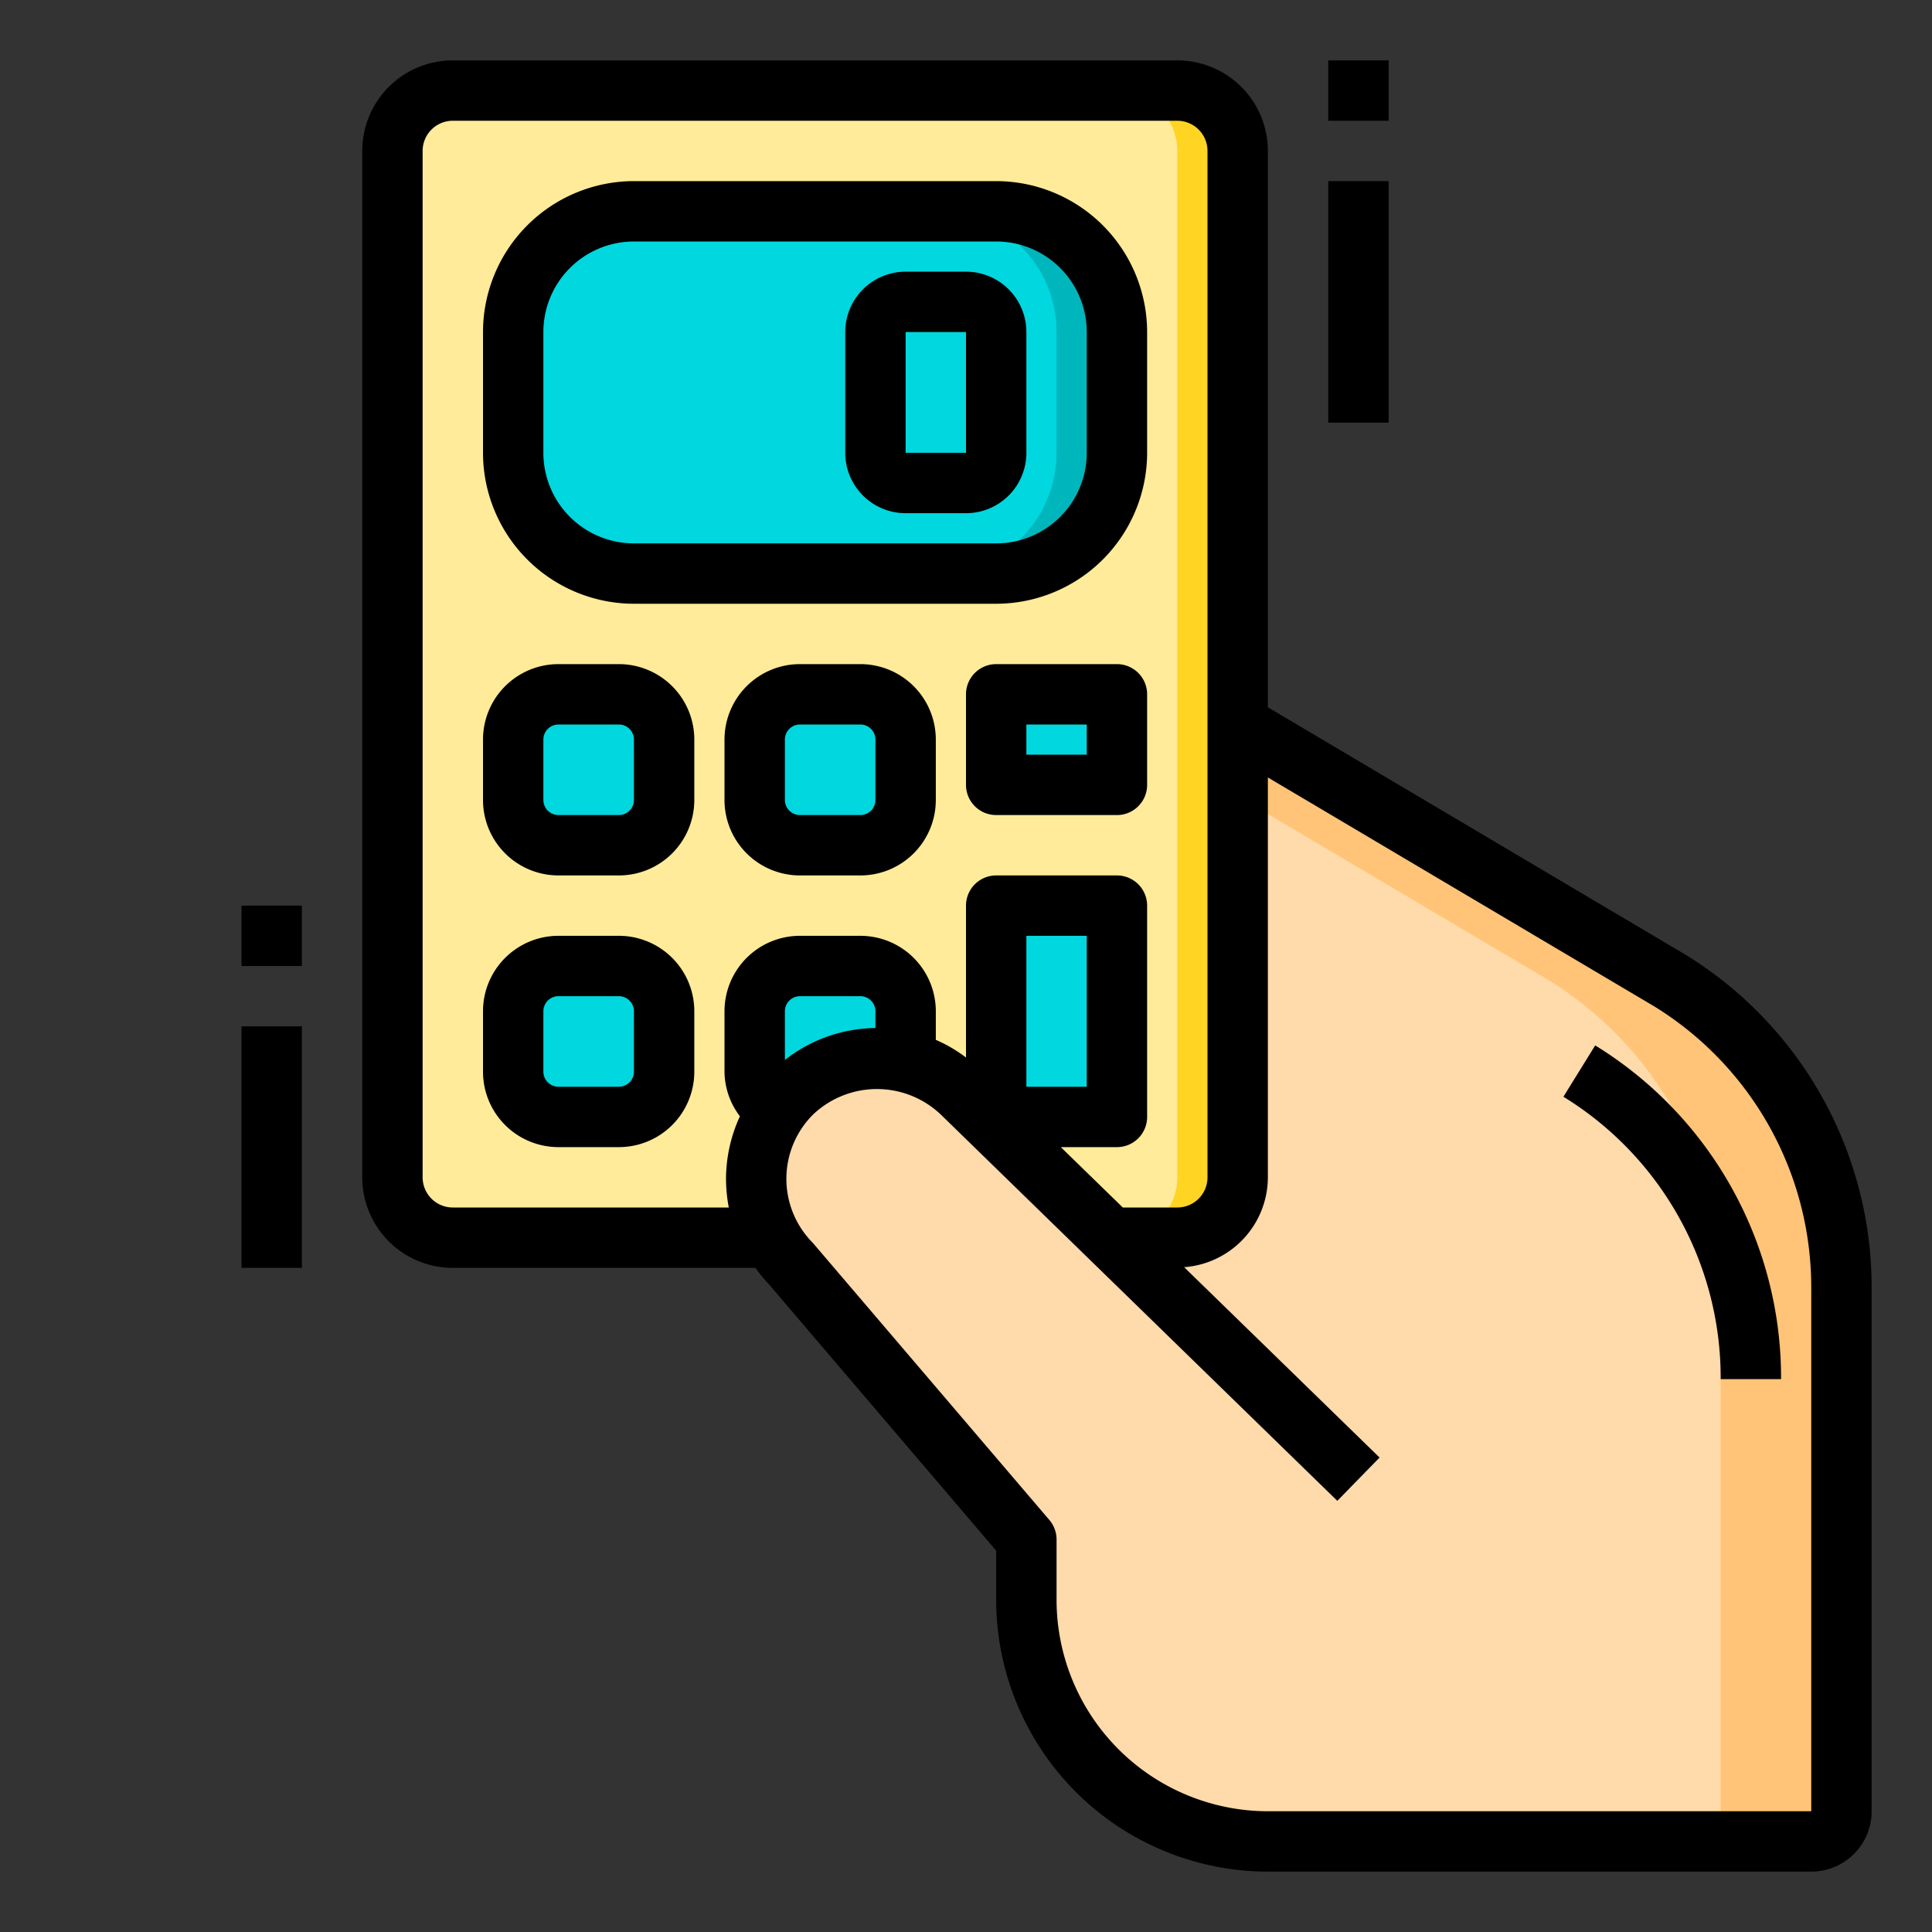<svg height="512" viewBox="0 0 64 64" width="512" xmlns="http://www.w3.org/2000/svg"><rect x="0" y="0" width="64" height="64" fill="#333333" stroke="none"/><g id="calculating"><rect fill="#ffeb99" height="38" rx="2" width="28" x="13" y="3"/><path d="m33 30h4v7h-4z" fill="#00d7df"/><path d="m33 23h4v3h-4z" fill="#00d7df"/><rect fill="#00d7df" height="12" rx="4" width="20" x="17" y="7"/><path d="m41 5v34a2.006 2.006 0 0 1 -2 2h-2a2.006 2.006 0 0 0 2-2v-34a2.006 2.006 0 0 0 -2-2h2a2.006 2.006 0 0 1 2 2z" fill="#ffd422"/><path d="m37 11v4a4 4 0 0 1 -4 4h-2a4 4 0 0 0 4-4v-4a4 4 0 0 0 -4-4h2a4 4 0 0 1 4 4z" fill="#00b6bd"/><g fill="#00d7df"><rect height="5" rx="1.5" width="5" x="25" y="32"/><rect height="5" rx="1.5" width="5" x="25" y="23"/><rect height="5" rx="1.5" width="5" x="17" y="32"/><rect height="5" rx="1.5" width="5" x="17" y="23"/></g><path d="m36.79 41h2.21a2.006 2.006 0 0 0 2-2v-15l14.32 8.48a12.01 12.01 0 0 1 5.68 10.2v17.32a1 1 0 0 1 -1 1h-18a8 8 0 0 1 -8-8v-2l-7.78-9.12a3.687 3.687 0 0 1 -.66-.88 4 4 0 0 1 .19-4.21 4.182 4.182 0 0 1 .47-.57 3.981 3.981 0 0 1 2.83-1.17 4.326 4.326 0 0 1 .95.11 3.994 3.994 0 0 1 1.88 1.06z" fill="#ffdaaa"/><path d="m61 42.68v17.32a1 1 0 0 1 -1 1h-4a1 1 0 0 0 1-1v-17.32a12.01 12.01 0 0 0 -5.68-10.2l-10.32-6.11v-2.37l14.32 8.48a12.01 12.01 0 0 1 5.68 10.2z" fill="#ffc477"/><path d="m21 20h12a5.006 5.006 0 0 0 5-5v-4a5.006 5.006 0 0 0 -5-5h-12a5.006 5.006 0 0 0 -5 5v4a5.006 5.006 0 0 0 5 5zm-3-9a3 3 0 0 1 3-3h12a3 3 0 0 1 3 3v4a3 3 0 0 1 -3 3h-12a3 3 0 0 1 -3-3z"/><path d="m20.5 22h-2a2.5 2.5 0 0 0 -2.5 2.5v2a2.5 2.5 0 0 0 2.5 2.5h2a2.5 2.5 0 0 0 2.5-2.5v-2a2.5 2.5 0 0 0 -2.5-2.5zm.5 4.5a.5.5 0 0 1 -.5.5h-2a.5.5 0 0 1 -.5-.5v-2a.5.5 0 0 1 .5-.5h2a.5.5 0 0 1 .5.5z"/><path d="m20.5 31h-2a2.5 2.5 0 0 0 -2.5 2.5v2a2.5 2.5 0 0 0 2.5 2.5h2a2.5 2.5 0 0 0 2.5-2.5v-2a2.5 2.5 0 0 0 -2.5-2.5zm.5 4.5a.5.5 0 0 1 -.5.5h-2a.5.5 0 0 1 -.5-.5v-2a.5.5 0 0 1 .5-.5h2a.5.5 0 0 1 .5.5z"/><path d="m28.5 22h-2a2.5 2.5 0 0 0 -2.5 2.5v2a2.5 2.5 0 0 0 2.5 2.5h2a2.5 2.5 0 0 0 2.5-2.5v-2a2.5 2.5 0 0 0 -2.5-2.5zm.5 4.5a.5.5 0 0 1 -.5.5h-2a.5.5 0 0 1 -.5-.5v-2a.5.5 0 0 1 .5-.5h2a.5.5 0 0 1 .5.5z"/><path d="m30 17h2a2 2 0 0 0 2-2v-4a2 2 0 0 0 -2-2h-2a2 2 0 0 0 -2 2v4a2 2 0 0 0 2 2zm0-6h2v4h-2z"/><path d="m37 22h-4a1 1 0 0 0 -1 1v3a1 1 0 0 0 1 1h4a1 1 0 0 0 1-1v-3a1 1 0 0 0 -1-1zm-1 3h-2v-1h2z"/><path d="m55.826 31.621-13.826-8.191v-18.43a3 3 0 0 0 -3-3h-24a3 3 0 0 0 -3 3v34a3 3 0 0 0 3 3h10.027a4.591 4.591 0 0 0 .432.529l7.541 8.839v1.632a9.01 9.01 0 0 0 9 9h18a2 2 0 0 0 2-2v-17.315a12.929 12.929 0 0 0 -6.174-11.064zm-40.826 8.379a1 1 0 0 1 -1-1v-34a1 1 0 0 1 1-1h24a1 1 0 0 1 1 1v34a1 1 0 0 1 -1 1h-1.806l-2.053-2h1.859a1 1 0 0 0 1-1v-7a1 1 0 0 0 -1-1h-4a1 1 0 0 0 -1 1v5.031a4.881 4.881 0 0 0 -1-.585v-.946a2.5 2.5 0 0 0 -2.5-2.5h-2a2.5 2.5 0 0 0 -2.5 2.5v2a2.469 2.469 0 0 0 .511 1.478 4.99 4.99 0 0 0 -.461 2.072 5.159 5.159 0 0 0 .092.95zm19-4v-5h2v5zm-8-.887v-1.613a.5.5 0 0 1 .5-.5h2a.5.5 0 0 1 .5.5v.555a4.947 4.947 0 0 0 -3 1.058zm34 24.887h-18a7.008 7.008 0 0 1 -7-7v-2a1 1 0 0 0 -.239-.649l-7.834-9.178a3.008 3.008 0 0 1 0-4.246 3.072 3.072 0 0 1 4.255.01l13.118 12.78 1.4-1.434-6.474-6.306a2.994 2.994 0 0 0 2.774-2.977v-13.245l12.79 7.577a10.933 10.933 0 0 1 5.21 9.353z"/><path d="m52.843 34.631-1.053 1.7a10.933 10.933 0 0 1 5.21 9.354h2a12.922 12.922 0 0 0 -6.157-11.054z"/><path d="m44 2h2v2h-2z"/><path d="m44 6h2v8h-2z"/><path d="m8 30h2v2h-2z"/><path d="m8 34h2v8h-2z"/></g></svg>